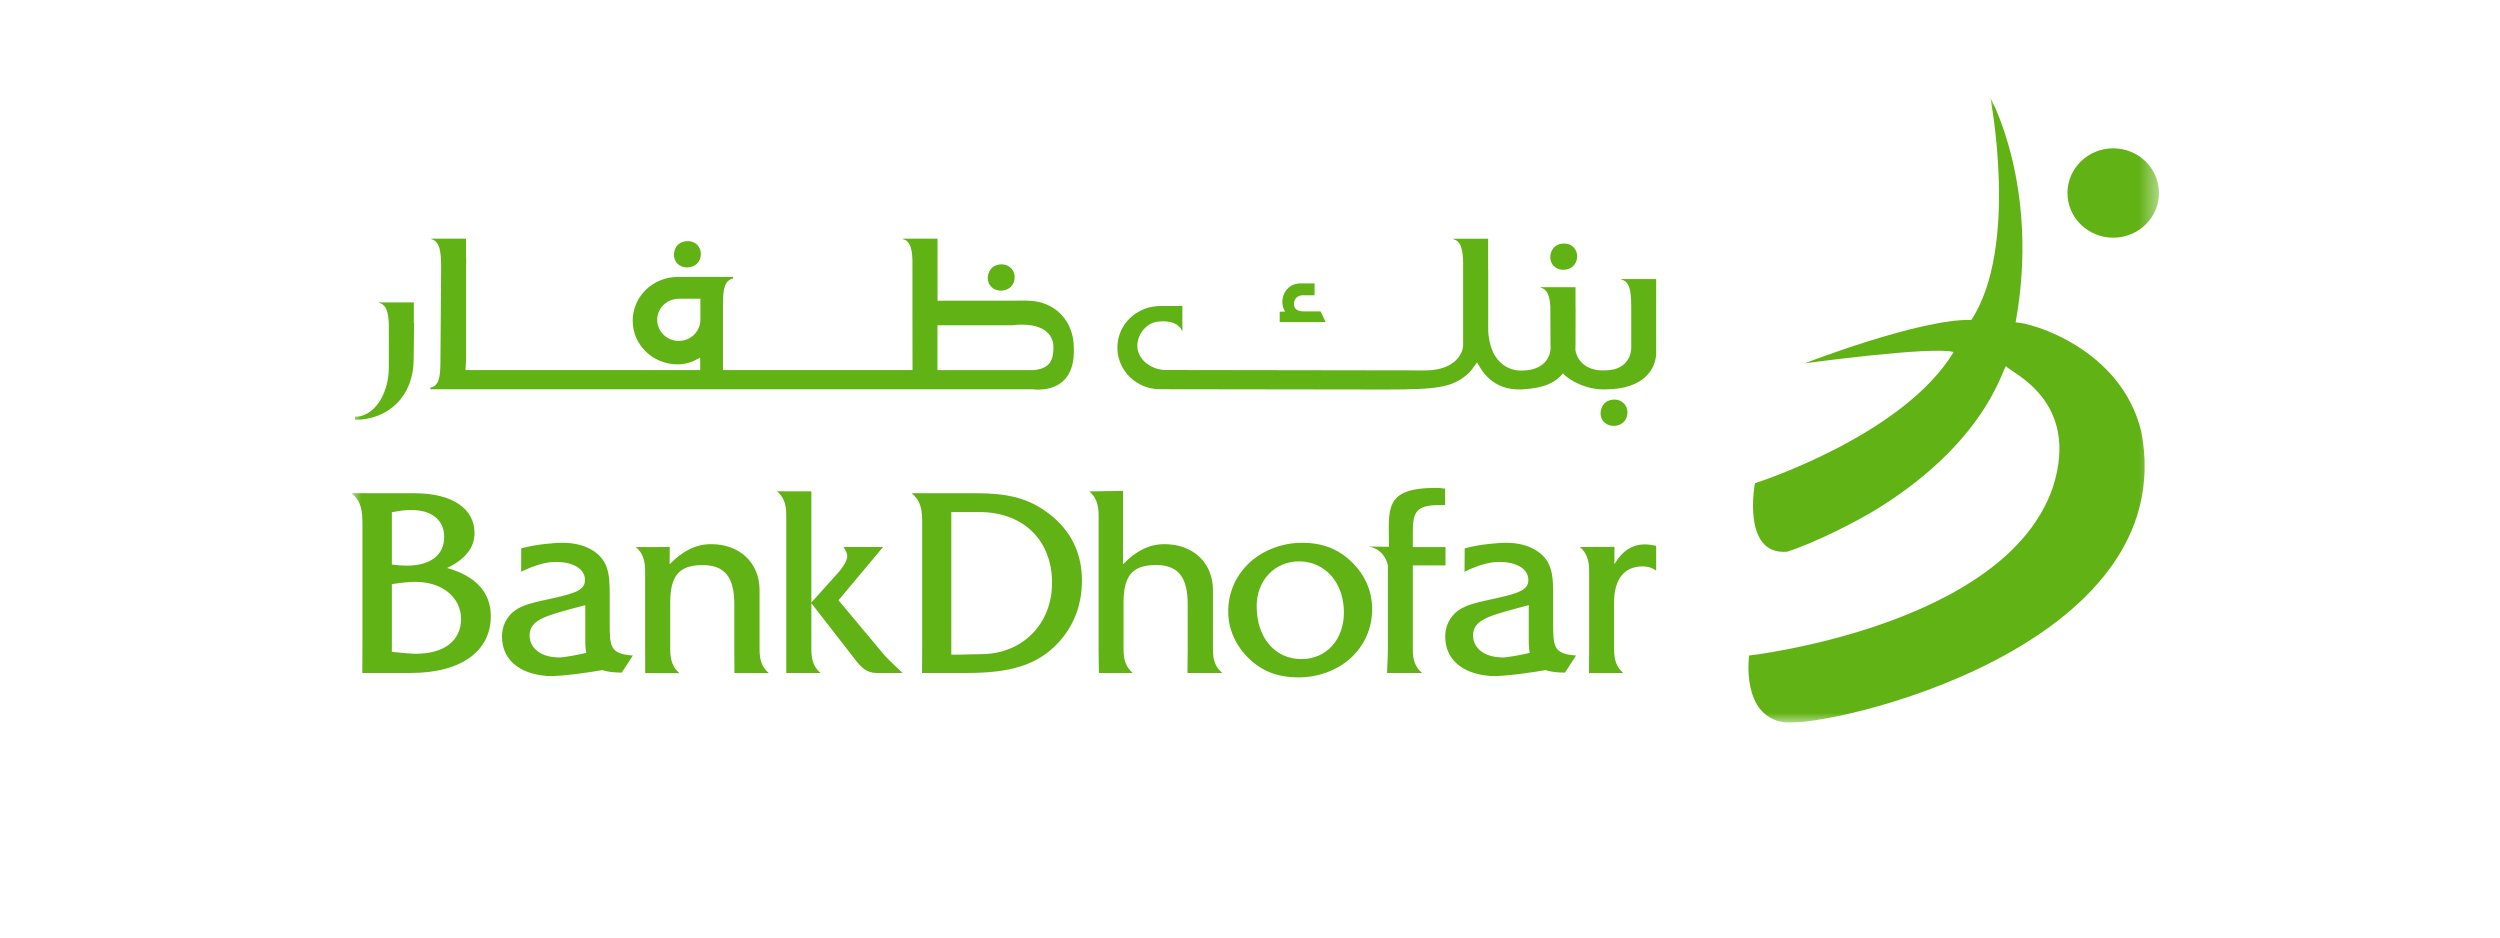 <svg width="128" height="48" viewBox="0 0 128 48" fill="none" xmlns="http://www.w3.org/2000/svg">
<g clip-path="url(#clip0_4361_26292)">
<mask id="mask0_4361_26292" style="mask-type:luminance" maskUnits="userSpaceOnUse" x="18" y="5" width="93" height="32">
<path d="M110.541 5H18V37H110.541V5Z" fill="white"/>
</mask>
<g mask="url(#mask0_4361_26292)">
<path d="M22.89 29.082C23.823 28.636 24.296 28.039 24.296 27.288C24.296 26.071 23.203 25.253 21.212 25.253H18C18.513 25.688 18.557 26.174 18.557 26.869V32.828C18.557 33.52 18.549 33.868 18.549 34.456H21.028C23.683 34.456 25.129 33.287 25.129 31.552C25.133 30.347 24.368 29.489 22.89 29.082ZM20.063 26.229C20.447 26.15 20.771 26.111 21.044 26.111C22.129 26.111 22.742 26.64 22.742 27.494C22.742 28.403 22.061 28.96 20.828 28.96C20.587 28.96 20.339 28.944 20.063 28.904V26.229ZM21.296 33.472C21.02 33.472 20.599 33.429 20.063 33.374V29.908C20.563 29.829 20.964 29.79 21.256 29.79C22.69 29.79 23.607 30.619 23.607 31.702C23.603 32.777 22.77 33.472 21.296 33.472ZM31.217 31.935V30.37C31.217 29.394 31.133 28.742 30.452 28.252C30.019 27.944 29.462 27.79 28.794 27.79C28.473 27.79 27.452 27.857 26.687 28.078L26.683 29.272C27.392 28.928 27.977 28.77 28.445 28.77C29.394 28.77 29.951 29.153 29.951 29.695C29.951 30.185 29.506 30.358 28.425 30.604C27.42 30.837 26.671 30.928 26.17 31.422C25.866 31.734 25.702 32.141 25.702 32.587C25.702 33.729 26.523 34.496 28.021 34.611C28.625 34.658 30.352 34.401 30.836 34.31C31.101 34.397 31.429 34.437 31.833 34.437L32.402 33.563C31.241 33.484 31.217 33.105 31.217 31.935ZM28.637 33.662C27.696 33.662 27.116 33.188 27.116 32.532C27.116 31.69 28.033 31.501 29.967 30.983V32.899C29.967 33.097 29.983 33.275 30.019 33.429C29.615 33.52 28.898 33.662 28.637 33.662ZM79.522 31.935V30.37C79.522 29.394 79.437 28.742 78.757 28.252C78.328 27.944 77.767 27.79 77.102 27.79C76.786 27.79 75.757 27.857 74.992 28.078L74.984 29.272C75.693 28.928 76.277 28.77 76.75 28.77C77.695 28.77 78.252 29.153 78.252 29.695C78.252 30.185 77.807 30.358 76.722 30.604C75.717 30.837 74.968 30.928 74.467 31.422C74.159 31.734 73.995 32.141 73.995 32.587C73.995 33.729 74.82 34.496 76.313 34.611C76.918 34.658 78.644 34.401 79.129 34.31C79.393 34.397 79.722 34.437 80.126 34.437L80.695 33.563C79.549 33.484 79.522 33.105 79.522 31.935ZM76.95 33.662C76.005 33.662 75.42 33.188 75.42 32.532C75.42 31.69 76.338 31.501 78.272 30.983V32.899C78.272 33.097 78.288 33.275 78.324 33.429C77.927 33.52 77.203 33.662 76.95 33.662ZM38.89 33.251V30.224C38.89 28.786 37.845 27.861 36.415 27.861C35.618 27.861 34.957 28.205 34.285 28.892L34.292 28.007C33.684 28.007 33.171 28.011 32.711 28.011H32.558C32.907 28.312 33.031 28.687 33.031 29.232V33.255C33.031 33.8 33.035 34.069 33.035 34.464H34.785C34.441 34.164 34.316 33.8 34.316 33.255V30.852C34.316 29.533 34.729 28.932 35.967 28.932C37.136 28.932 37.597 29.584 37.597 30.943V33.251C37.597 33.797 37.601 34.049 37.601 34.46H39.359C39.014 34.16 38.89 33.797 38.89 33.251ZM45.222 33.472L42.931 30.734L45.214 28.007H43.184C43.308 28.185 43.38 28.347 43.38 28.485C43.38 28.648 43.236 28.948 42.931 29.303L41.542 30.849V25.158C40.821 25.158 40.356 25.154 39.907 25.154H39.783C40.132 25.451 40.256 25.822 40.256 26.363V33.247C40.256 33.792 40.256 34.038 40.256 34.456H42.01C41.662 34.156 41.542 33.792 41.542 33.247V30.884L43.704 33.666C44.081 34.172 44.373 34.456 44.874 34.456H46.208C45.679 33.947 45.334 33.623 45.222 33.472ZM53.741 26.328C52.628 25.455 51.474 25.253 49.956 25.253H46.676C47.193 25.688 47.217 26.174 47.217 26.869V32.828C47.217 33.52 47.209 33.978 47.209 34.456H49.512C51.626 34.456 53.072 34.093 54.157 32.935C54.974 32.07 55.395 30.979 55.395 29.718C55.395 28.308 54.822 27.166 53.741 26.328ZM50.237 33.492C49.86 33.492 49.355 33.52 48.707 33.52V26.217H50.136C52.431 26.217 53.865 27.699 53.865 29.833C53.865 31.975 52.323 33.492 50.237 33.492ZM62.103 33.251V30.224C62.103 28.786 61.058 27.861 59.629 27.861C58.831 27.861 58.167 28.205 57.498 28.892V25.135C56.769 25.135 56.284 25.158 55.896 25.158H55.772C56.116 25.455 56.248 25.826 56.248 26.367V33.251C56.248 33.797 56.264 34.16 56.264 34.46H57.998C57.654 34.16 57.526 33.797 57.526 33.251V30.849C57.526 29.529 57.942 28.928 59.18 28.928C60.349 28.928 60.81 29.58 60.81 30.939V33.247C60.81 33.792 60.798 34.105 60.798 34.456H62.58C62.228 34.16 62.103 33.797 62.103 33.251ZM66.665 27.79C65.648 27.79 64.679 28.169 63.99 28.794C63.273 29.462 62.885 30.327 62.885 31.311C62.885 32.196 63.257 33.05 63.93 33.702C64.623 34.381 65.444 34.682 66.485 34.682C67.498 34.682 68.476 34.314 69.156 33.694C69.877 33.026 70.254 32.157 70.254 31.177C70.254 30.279 69.889 29.438 69.225 28.79C68.528 28.102 67.695 27.79 66.665 27.79ZM66.637 33.745C65.287 33.745 64.342 32.67 64.342 31.034C64.342 29.734 65.248 28.742 66.513 28.742C67.835 28.742 68.808 29.829 68.808 31.35C68.808 32.765 67.903 33.745 66.637 33.745ZM70.082 27.984H70.078C70.025 27.984 70.034 27.984 70.082 27.984ZM72.336 33.251V28.948H74.01V28.011H72.336V27.181C72.336 26.273 72.533 25.968 73.282 25.877C73.45 25.858 73.674 25.858 73.99 25.858L73.987 25.02C73.726 24.992 73.754 24.98 73.518 24.98C70.811 24.98 71.115 26.091 71.115 27.995C71.075 27.995 70.266 27.988 70.082 27.984C70.927 28.13 71.059 28.944 71.059 28.944V33.247C71.059 33.792 71.019 34.105 71.019 34.456H72.809C72.46 34.16 72.336 33.797 72.336 33.251ZM84.227 27.873C83.562 27.873 83.062 28.201 82.657 28.889L82.661 28C82.037 28 81.5 28.007 81.043 28.007H80.891C81.24 28.308 81.364 28.683 81.364 29.228V33.251C81.364 33.797 81.356 34.077 81.356 34.46H83.114C82.766 34.16 82.641 33.797 82.641 33.251V30.849C82.641 29.639 83.17 28.999 84.111 28.999C84.38 28.999 84.588 29.066 84.796 29.217V27.944C84.592 27.905 84.412 27.873 84.227 27.873Z" fill="#61B214"/>
<path d="M65.52 16.49H67.875L67.615 15.945H66.781C66.441 15.945 66.249 15.834 66.249 15.558C66.249 15.305 66.437 15.119 66.685 15.119H67.306V14.511H66.585C65.989 14.511 65.656 14.985 65.656 15.467C65.656 15.605 65.7 15.799 65.792 15.953L65.52 15.961V16.49ZM80.038 13.815C80.463 13.815 80.751 13.519 80.751 13.12C80.751 12.748 80.463 12.468 80.098 12.468C79.537 12.468 79.373 12.895 79.373 13.171C79.373 13.519 79.646 13.815 80.038 13.815ZM76.193 13.843V13.234V12.223H74.395V12.242C74.804 12.337 74.904 12.756 74.916 13.554H74.912V17.676C74.904 18.111 74.483 18.936 73.045 18.964L59.681 18.944C58.972 18.944 58.231 18.419 58.231 17.712C58.231 17.083 58.747 16.459 59.396 16.459C59.396 16.459 60.273 16.352 60.522 16.945H60.538V15.665L59.42 15.668C58.191 15.665 57.209 16.621 57.209 17.794C57.209 18.976 58.187 19.928 59.388 19.928L70.931 19.944C73.622 19.944 74.331 19.829 75.108 19.185C75.3 19.023 75.42 18.842 75.556 18.648C75.556 18.648 75.585 18.612 75.629 18.561C75.801 18.842 76.334 20.027 77.956 19.936C79.125 19.869 79.658 19.557 80.022 19.118C80.371 19.498 81.256 19.972 82.213 19.936C84.207 19.924 84.768 18.865 84.796 18.107V15.597V14.289H83.002V14.309C83.43 14.408 83.519 14.854 83.519 15.728V17.826C83.519 18.103 83.35 18.933 82.245 18.96C81.023 19.047 80.695 18.225 80.663 17.937V17.684H80.667V17.225C80.671 17.198 80.671 15.803 80.671 15.779H80.667V14.704H78.873V14.724C79.229 14.811 79.353 15.147 79.381 15.779H79.377C79.381 15.89 79.385 17.38 79.385 17.518L79.389 17.83C79.389 18.107 79.209 18.972 77.903 18.972C77.903 18.972 76.341 19.098 76.197 16.968V13.843H76.193ZM81.949 21.169C81.949 21.517 82.221 21.805 82.617 21.805C83.038 21.805 83.326 21.513 83.326 21.114C83.326 20.738 83.038 20.458 82.669 20.458C82.109 20.462 81.949 20.889 81.949 21.169ZM76.197 13.053V13.238V13.546V13.053ZM35.226 12.345C34.825 12.345 34.625 12.566 34.549 12.792C34.517 12.879 34.505 12.973 34.505 13.053C34.505 13.4 34.777 13.693 35.174 13.693C35.598 13.693 35.883 13.4 35.883 13.001C35.883 12.622 35.594 12.345 35.226 12.345ZM50.573 14.242C50.573 14.59 50.849 14.882 51.242 14.882C51.662 14.882 51.951 14.594 51.951 14.191C51.951 13.819 51.666 13.535 51.298 13.535C50.737 13.535 50.573 13.965 50.573 14.242ZM21.18 18.363C21.18 18.363 21.196 16.664 21.2 16.55H21.188V15.483H19.394V15.498C19.754 15.585 19.878 15.918 19.906 16.55C19.915 16.664 19.906 18.814 19.906 18.814C19.906 20.201 19.145 21.339 18.176 21.339V21.493C19.838 21.493 21.18 20.343 21.18 18.363ZM52.868 19.928C52.868 19.928 55.079 20.304 54.979 17.81C54.979 16.447 54.033 15.392 52.559 15.392L48.158 15.396C48.158 15.396 48.158 15.4 48.074 15.396L48.002 15.404V12.219H46.208V12.235C46.568 12.322 46.692 12.657 46.716 13.29V15.404C46.72 15.507 46.72 18.02 46.72 18.948H37.016V15.582C37.016 14.736 37.116 14.361 37.537 14.258V14.179H34.701C33.428 14.179 32.394 15.182 32.394 16.423C32.394 17.664 33.428 18.656 34.701 18.656C35.17 18.656 35.546 18.486 35.85 18.308V18.948H23.835L23.863 18.375V13.665C23.863 13.527 23.867 13.404 23.871 13.29H23.863L23.859 12.219H22.065V12.235C22.426 12.322 22.546 12.657 22.578 13.29C22.582 13.404 22.586 13.527 22.586 13.665L22.55 18.49C22.55 19.363 22.462 19.754 22.033 19.849V19.932H52.868V19.928ZM35.859 16.392C35.846 16.98 35.358 17.455 34.753 17.455C34.144 17.455 33.648 16.968 33.648 16.376C33.648 15.779 34.144 15.297 34.753 15.297L35.859 15.293V16.392ZM47.998 16.652H51.819C53.453 16.467 53.937 17.158 53.937 17.771C53.937 18.383 53.801 18.897 52.868 18.952H47.998V16.652Z" fill="#61B214"/>
<path d="M91.365 36.984C93.611 37.288 111.754 33.195 109.635 22.106C108.618 17.855 103.996 16.507 103.199 16.507C104.461 9.596 101.906 5 101.906 5C101.906 5 103.388 12.638 100.933 16.381C98.317 16.305 92.406 18.601 92.406 18.601C92.406 18.601 98.918 17.712 100.027 18.024C97.42 22.336 89.851 24.742 89.851 24.742C89.851 24.742 89.154 28.453 91.505 28.247C93.015 27.753 95.125 26.674 96.227 25.983C102.014 22.351 102.595 18.491 102.727 18.759C102.887 19.06 106.552 20.463 105.106 24.952C102.671 32.072 89.554 33.562 89.554 33.562C89.554 33.562 89.118 36.684 91.365 36.984Z" fill="#61B214"/>
<path d="M108.197 12.17C109.487 12.17 110.54 11.142 110.54 9.882C110.54 8.617 109.487 7.594 108.197 7.594C106.904 7.594 105.854 8.617 105.854 9.882C105.854 11.142 106.904 12.17 108.197 12.17Z" fill="#61B214"/>
</g>
</g>
<defs>
<clipPath id="clip0_4361_26292">
<rect width="92.54" height="32" fill="white" transform="translate(18 5)"/>
</clipPath>
</defs>
</svg>
